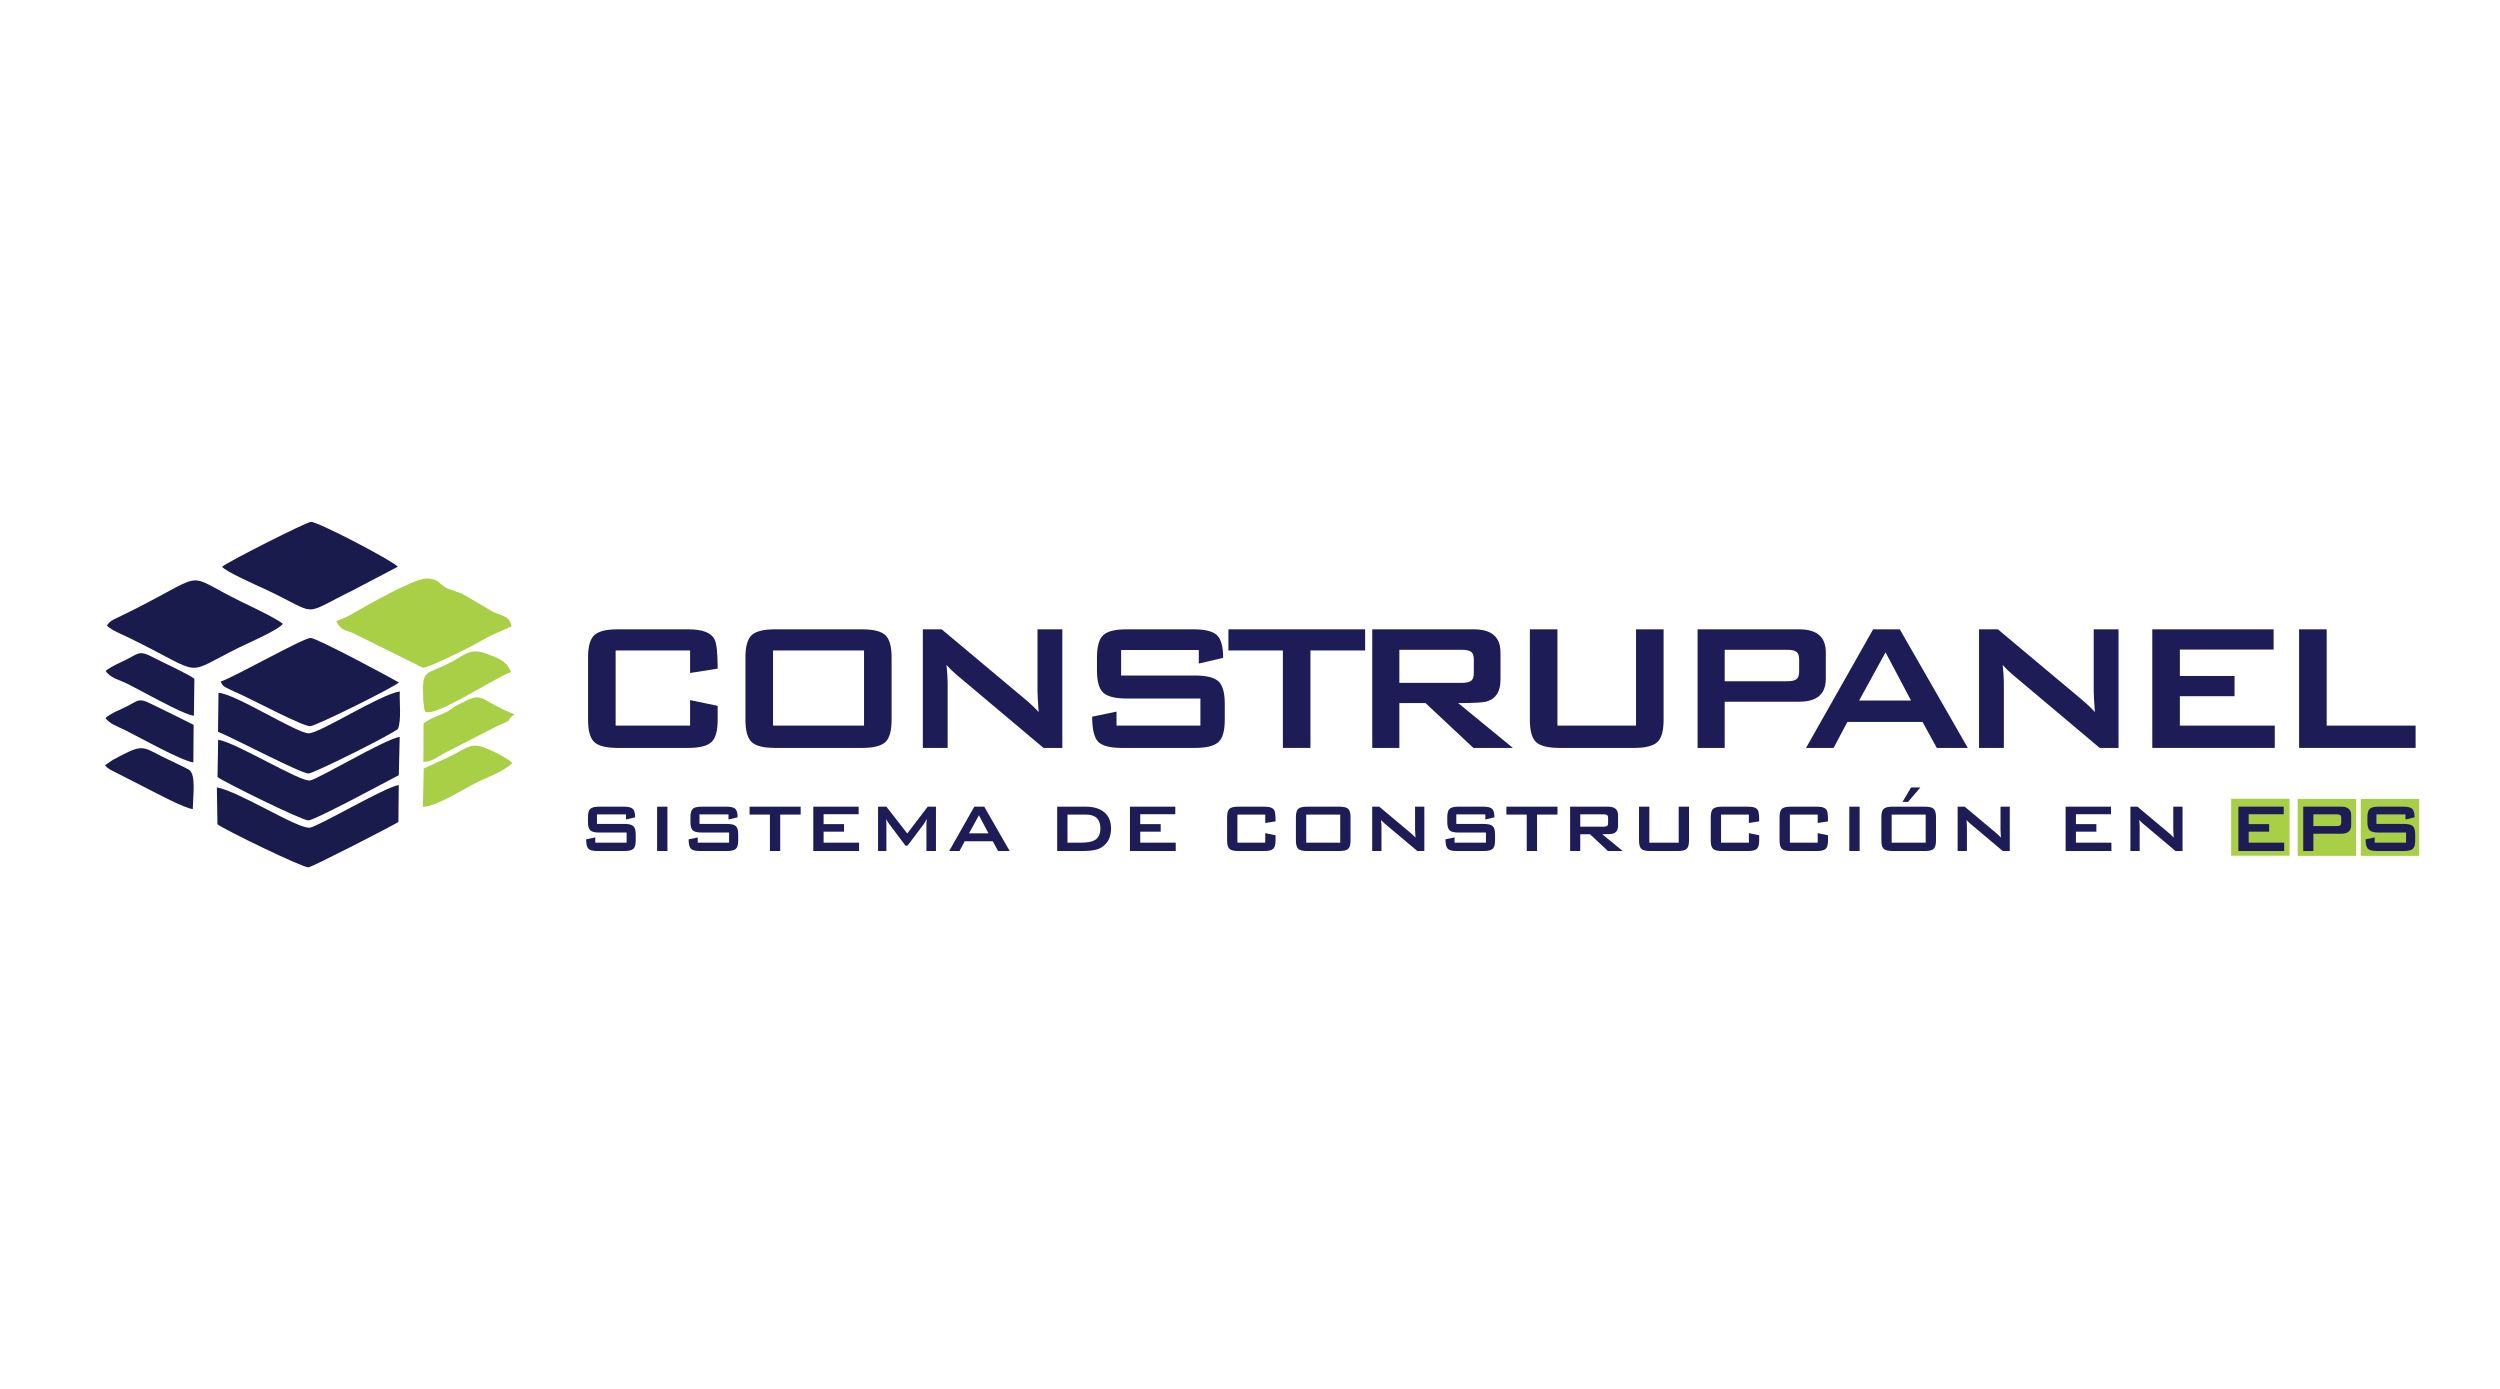 <?xml version="1.0" encoding="UTF-8"?>
<!DOCTYPE svg PUBLIC "-//W3C//DTD SVG 1.1//EN" "http://www.w3.org/Graphics/SVG/1.1/DTD/svg11.dtd">
<!-- Creator: CorelDRAW 2017 -->
<svg xmlns="http://www.w3.org/2000/svg" xml:space="preserve" width="90mm" height="50mm" version="1.1" style="shape-rendering:geometricPrecision; text-rendering:geometricPrecision; image-rendering:optimizeQuality; fill-rule:evenodd; clip-rule:evenodd"
viewBox="0 0 9000 5000"
 xmlns:xlink="http://www.w3.org/1999/xlink">
 <defs>
  <style type="text/css">
   <![CDATA[
    .str0 {stroke:#A8CF45;stroke-width:7.62;stroke-miterlimit:22.926}
    .fil0 {fill:#A8CF45}
    .fil3 {fill:#A8CF45}
    .fil2 {fill:#191B4D}
    .fil1 {fill:#1D1C56;fill-rule:nonzero}
   ]]>
  </style>
 </defs>
 <g id="Capa_x0020_1">
  <g id="_1911752357632">
   <g>
    <rect class="fil0 str0" x="8035.99" y="2879.4" width="202.62" height="197.29"/>
    <rect class="fil0 str0" x="8275.46" y="2879.99" width="202.62" height="197.29"/>
    <rect class="fil0 str0" x="8502.65" y="2879.99" width="202.62" height="197.29"/>
    <path class="fil1" d="M2288.62 3025.88c0,14.84 -2.89,24.84 -8.66,30 -5.77,5.15 -16.19,7.73 -31.24,7.73l-98.65 0c-16.29,0 -27.01,-2.89 -32.16,-8.66 -5.16,-5.77 -7.74,-16.91 -7.74,-33.4l32.79 -6.8 0 18.86 112.88 0 0 -36.49 -99.59 0c-15.05,0 -25.41,-2.58 -31.08,-7.73 -5.67,-5.16 -8.5,-15.16 -8.5,-30l0 -17.63c0,-14.84 2.83,-24.84 8.5,-30 5.67,-5.15 16.03,-7.73 31.08,-7.73l90.62 0c15.25,0 25.67,2.63 31.23,7.89 5.57,5.26 8.35,15.41 8.35,30.46l-32.78 7.73 0 -18.24 -104.53 0 0 34.32 99.58 0c15.05,0 25.47,2.58 31.24,7.73 5.77,5.16 8.66,15.16 8.66,30l0 21.96z"/>
    <polygon id="1" class="fil1" points="2402.73,3063.61 2365.62,3063.61 2365.62,2904.03 2402.73,2904.03 "/>
    <path id="2" class="fil1" d="M2657.57 3025.88c0,14.84 -2.89,24.84 -8.66,30 -5.77,5.15 -16.19,7.73 -31.24,7.73l-98.65 0c-16.29,0 -27.01,-2.89 -32.16,-8.66 -5.16,-5.77 -7.74,-16.91 -7.74,-33.4l32.79 -6.8 0 18.86 112.88 0 0 -36.49 -99.59 0c-15.05,0 -25.41,-2.58 -31.08,-7.73 -5.67,-5.16 -8.5,-15.16 -8.5,-30l0 -17.63c0,-14.84 2.83,-24.84 8.5,-30 5.67,-5.15 16.03,-7.73 31.08,-7.73l90.62 0c15.25,0 25.67,2.63 31.23,7.89 5.57,5.26 8.35,15.41 8.35,30.46l-32.78 7.73 0 -18.24 -104.53 0 0 34.32 99.58 0c15.05,0 25.47,2.58 31.24,7.73 5.77,5.16 8.66,15.16 8.66,30l0 21.96z"/>
    <polygon id="3" class="fil1" points="2882.4,2932.48 2808.79,2932.48 2808.79,3063.61 2771.68,3063.61 2771.68,2932.48 2698.39,2932.48 2698.39,2904.03 2882.4,2904.03 "/>
    <polygon id="4" class="fil1" points="3092.7,3063.61 2927.86,3063.61 2927.86,2904.03 3091.15,2904.03 3091.15,2931.25 2964.97,2931.25 2964.97,2966.81 3038.58,2966.81 3038.58,2994.03 2964.97,2994.03 2964.97,3033.61 3092.7,3033.61 "/>
    <path id="5" class="fil1" d="M3369.48 3063.61l-34.32 0 0 -99.27c0,-3.51 0.41,-8.97 1.23,-16.39 -1.85,3.91 -4.94,9.48 -9.27,16.7l-60 79.79 -7.42 0 -60 -80.1c-4.33,-5.78 -7.52,-11.24 -9.59,-16.39 0.62,6.39 0.93,11.65 0.93,15.77l0 99.89 -30 0 0 -159.58 30 0 75.15 96.49 73.61 -96.49 29.68 0 0 159.58z"/>
    <path id="6" class="fil1" d="M3634.82 3063.61l-41.75 0 -19.17 -34.95 -101.13 0 -18.55 34.95 -37.11 0 90.3 -159.58 35.87 0 91.54 159.58zm-76.38 -63.71l-34.33 -64.94 -35.57 64.94 69.9 0z"/>
    <path id="7" class="fil1" d="M3999.75 2982.89c0,30.93 -11.75,53.71 -35.26,68.35 -13.4,8.25 -35.25,12.37 -65.56,12.37l-93.09 0 0 -159.58 102.68 0c27.62,0 49.27,6.19 64.94,18.56 17.53,13.6 26.29,33.71 26.29,60.3zm-38.35 -0.62c0,-33.19 -17.52,-49.79 -52.57,-49.79l-65.88 0 0 101.13 47.94 0c22.68,0 39.17,-2.88 49.48,-8.66 14.02,-7.83 21.03,-22.06 21.03,-42.68z"/>
    <polygon id="8" class="fil1" points="4232.62,3063.61 4067.78,3063.61 4067.78,2904.03 4231.07,2904.03 4231.07,2931.25 4104.89,2931.25 4104.89,2966.81 4178.5,2966.81 4178.5,2994.03 4104.89,2994.03 4104.89,3033.61 4232.62,3033.61 "/>
    <path id="9" class="fil1" d="M4591.97 3025.88c0,14.84 -2.83,24.84 -8.5,30 -5.67,5.15 -16.03,7.73 -31.08,7.73l-95.25 0c-15.05,0 -25.42,-2.58 -31.08,-7.73 -5.67,-5.16 -8.51,-15.16 -8.51,-30l0 -84.12c0,-14.84 2.84,-24.84 8.51,-30 5.66,-5.15 16.03,-7.73 31.08,-7.73l95.25 0c18.97,0 30.72,4.43 35.25,13.3 2.89,5.15 4.33,18.35 4.33,39.59l-37.11 5.87 0 -30.31 -100.2 0 0 101.13 100.2 0 0 -34.33 37.11 7.74 0 18.86z"/>
    <path id="10" class="fil1" d="M4861.96 3025.88c0,14.84 -2.84,24.84 -8.5,30 -5.67,5.15 -16.03,7.73 -31.09,7.73l-117.51 0c-15.05,0 -25.42,-2.58 -31.08,-7.73 -5.67,-5.16 -8.51,-15.16 -8.51,-30l0 -84.12c0,-14.84 2.84,-24.84 8.51,-30 5.66,-5.15 16.03,-7.73 31.08,-7.73l117.51 0c15.06,0 25.42,2.58 31.09,7.73 5.66,5.16 8.5,15.16 8.5,30l0 84.12zm-37.11 7.73l0 -101.13 -122.47 0 0 101.13 122.47 0z"/>
    <path id="11" class="fil1" d="M5127.61 3063.61l-25.36 0 -117.2 -98.65c-4.95,-4.13 -9.39,-8.46 -13.3,-12.99 1.03,10.31 1.54,18.45 1.54,24.43l0 87.21 -33.4 0 0 -159.58 25.36 0 112.26 94.02c8.04,6.8 14.13,12.57 18.25,17.32 -1.03,-14.85 -1.55,-24.02 -1.55,-27.53l0 -83.81 33.4 0 0 159.58z"/>
    <path id="12" class="fil1" d="M5382.14 3025.88c0,14.84 -2.89,24.84 -8.66,30 -5.77,5.15 -16.19,7.73 -31.24,7.73l-98.65 0c-16.29,0 -27.01,-2.89 -32.16,-8.66 -5.16,-5.77 -7.74,-16.91 -7.74,-33.4l32.79 -6.8 0 18.86 112.88 0 0 -36.49 -99.59 0c-15.05,0 -25.41,-2.58 -31.08,-7.73 -5.67,-5.16 -8.5,-15.16 -8.5,-30l0 -17.63c0,-14.84 2.83,-24.84 8.5,-30 5.67,-5.15 16.03,-7.73 31.08,-7.73l90.62 0c15.25,0 25.67,2.63 31.23,7.89 5.57,5.26 8.35,15.41 8.35,30.46l-32.78 7.73 0 -18.24 -104.53 0 0 34.32 99.58 0c15.05,0 25.47,2.58 31.24,7.73 5.77,5.16 8.66,15.16 8.66,30l0 21.96z"/>
    <polygon id="13" class="fil1" points="5606.97,2932.48 5533.36,2932.48 5533.36,3063.61 5496.25,3063.61 5496.25,2932.48 5422.96,2932.48 5422.96,2904.03 5606.97,2904.03 "/>
    <path id="14" class="fil1" d="M5841.7 3063.61l-53.19 0 -64.33 -60.31 -35.25 0 0 60.31 -36.5 0 0 -159.58 136.7 0c23.91,0 35.87,10.31 35.87,30.93l0 37.42c0,15.46 -6.19,25.05 -18.56,28.76 -4.74,1.44 -17.52,2.16 -38.34,2.16l73.6 60.31zm-52.57 -100.2l0 -19.17c0,-5.36 -1.55,-8.87 -4.64,-10.52 -2.27,-1.44 -6.29,-2.16 -12.06,-2.16l-83.5 0 0 44.53 83.5 0c5.77,0 9.79,-0.72 12.06,-2.17 3.09,-1.64 4.64,-5.15 4.64,-10.51z"/>
    <path id="15" class="fil1" d="M6080.45 3025.88c0,14.84 -2.83,24.84 -8.5,30 -5.67,5.15 -16.03,7.73 -31.08,7.73l-100.82 0c-15.05,0 -25.41,-2.58 -31.08,-7.73 -5.67,-5.16 -8.51,-15.16 -8.51,-30l0 -121.85 37.11 0 0 129.58 105.77 0 0 -129.58 37.11 0 0 121.85z"/>
    <path id="16" class="fil1" d="M6333.11 3025.88c0,14.84 -2.83,24.84 -8.5,30 -5.67,5.15 -16.03,7.73 -31.08,7.73l-95.25 0c-15.05,0 -25.42,-2.58 -31.08,-7.73 -5.67,-5.16 -8.51,-15.16 -8.51,-30l0 -84.12c0,-14.84 2.84,-24.84 8.51,-30 5.66,-5.15 16.03,-7.73 31.08,-7.73l95.25 0c18.97,0 30.72,4.43 35.25,13.3 2.89,5.15 4.33,18.35 4.33,39.59l-37.11 5.87 0 -30.31 -100.2 0 0 101.13 100.2 0 0 -34.33 37.11 7.74 0 18.86z"/>
    <path id="17" class="fil1" d="M6580.83 3025.88c0,14.84 -2.83,24.84 -8.5,30 -5.67,5.15 -16.03,7.73 -31.08,7.73l-95.25 0c-15.05,0 -25.42,-2.58 -31.08,-7.73 -5.67,-5.16 -8.51,-15.16 -8.51,-30l0 -84.12c0,-14.84 2.84,-24.84 8.51,-30 5.66,-5.15 16.03,-7.73 31.08,-7.73l95.25 0c18.97,0 30.72,4.43 35.25,13.3 2.89,5.15 4.33,18.35 4.33,39.59l-37.11 5.87 0 -30.31 -100.2 0 0 101.13 100.2 0 0 -34.33 37.11 7.74 0 18.86z"/>
    <polygon id="18" class="fil1" points="6694.64,3063.61 6657.53,3063.61 6657.53,2904.03 6694.64,2904.03 "/>
    <path id="19" class="fil1" d="M6969.58 3025.88c0,14.84 -2.84,24.84 -8.5,30 -5.67,5.15 -16.03,7.73 -31.09,7.73l-117.51 0c-15.05,0 -25.42,-2.58 -31.08,-7.73 -5.67,-5.16 -8.51,-15.16 -8.51,-30l0 -84.12c0,-14.84 2.84,-24.84 8.51,-30 5.66,-5.15 16.03,-7.73 31.08,-7.73l117.51 0c15.06,0 25.42,2.58 31.09,7.73 5.66,5.16 8.5,15.16 8.5,30l0 84.12zm-37.11 7.73l0 -101.13 -122.47 0 0 101.13 122.47 0zm-19.18 -198.85l-44.53 52.26 -19.79 0 30.92 -52.26 33.4 0z"/>
    <path id="20" class="fil1" d="M7235.23 3063.61l-25.36 0 -117.2 -98.65c-4.95,-4.13 -9.39,-8.46 -13.3,-12.99 1.03,10.31 1.54,18.45 1.54,24.43l0 87.21 -33.4 0 0 -159.58 25.36 0 112.26 94.02c8.04,6.8 14.13,12.57 18.25,17.32 -1.03,-14.85 -1.55,-24.02 -1.55,-27.53l0 -83.81 33.4 0 0 159.58z"/>
    <polygon id="21" class="fil1" points="7601.09,3063.61 7436.25,3063.61 7436.25,2904.03 7599.54,2904.03 7599.54,2931.25 7473.36,2931.25 7473.36,2966.81 7546.97,2966.81 7546.97,2994.03 7473.36,2994.03 7473.36,3033.61 7601.09,3033.61 "/>
    <path id="22" class="fil1" d="M7857.15 3063.61l-25.36 0 -117.2 -98.65c-4.95,-4.13 -9.39,-8.46 -13.3,-12.99 1.03,10.31 1.54,18.45 1.54,24.43l0 87.21 -33.4 0 0 -159.58 25.36 0 112.26 94.02c8.04,6.8 14.13,12.57 18.25,17.32 -1.03,-14.85 -1.55,-24.02 -1.55,-27.53l0 -83.81 33.4 0 0 159.58z"/>
    <polygon id="23" class="fil1" points="8223.01,3063.61 8058.17,3063.61 8058.17,2904.03 8221.46,2904.03 8221.46,2931.25 8095.28,2931.25 8095.28,2966.81 8168.89,2966.81 8168.89,2994.03 8095.28,2994.03 8095.28,3033.61 8223.01,3033.61 "/>
    <path id="24" class="fil1" d="M8464.23 2970.52c0,20.62 -11.96,30.93 -35.87,30.93l-100.2 0 0 62.16 -36.5 0 0 -159.58 136.7 0c23.91,0 35.87,10.31 35.87,30.93l0 35.56zm-35.87 -9.28l0 -17c0,-5.36 -1.55,-8.87 -4.64,-10.52 -2.27,-1.44 -6.29,-2.16 -12.06,-2.16l-83.5 0 0 42.36 83.5 0c5.77,0 9.79,-0.72 12.06,-2.16 3.09,-1.65 4.64,-5.15 4.64,-10.52z"/>
    <path id="25" class="fil1" d="M8694.63 3025.88c0,14.84 -2.89,24.84 -8.66,30 -5.77,5.15 -16.19,7.73 -31.24,7.73l-98.65 0c-16.29,0 -27.01,-2.89 -32.16,-8.66 -5.16,-5.77 -7.74,-16.91 -7.74,-33.4l32.79 -6.8 0 18.86 112.88 0 0 -36.49 -99.59 0c-15.05,0 -25.41,-2.58 -31.08,-7.73 -5.67,-5.16 -8.5,-15.16 -8.5,-30l0 -17.63c0,-14.84 2.83,-24.84 8.5,-30 5.67,-5.15 16.03,-7.73 31.08,-7.73l90.62 0c15.25,0 25.67,2.63 31.23,7.89 5.57,5.26 8.35,15.41 8.35,30.46l-32.78 7.73 0 -18.24 -104.53 0 0 34.32 99.58 0c15.05,0 25.47,2.58 31.24,7.73 5.77,5.16 8.66,15.16 8.66,30l0 21.96z"/>
   </g>
   <path class="fil1" d="M2583.62 2591.53c0,39.71 -7.58,66.46 -22.75,80.25 -15.17,13.79 -42.88,20.68 -83.14,20.68l-254.8 0c-40.26,0 -67.97,-6.89 -83.14,-20.68 -15.17,-13.79 -22.75,-40.54 -22.75,-80.25l0 -225.01c0,-39.71 7.58,-66.46 22.75,-80.25 15.17,-13.79 42.88,-20.68 83.14,-20.68l254.8 0c50.74,0 82.17,11.86 94.31,35.57 7.72,13.79 11.58,49.09 11.58,105.89l-99.27 15.72 0 -81.07 -268.04 0 0 270.51 268.04 0 0 -91.82 99.27 20.68 0 50.46z"/>
   <path id="1" class="fil1" d="M3209.77 2591.53c0,39.71 -7.58,66.46 -22.75,80.25 -15.16,13.79 -42.88,20.68 -83.14,20.68l-314.36 0c-40.26,0 -67.97,-6.89 -83.14,-20.68 -15.17,-13.79 -22.75,-40.54 -22.75,-80.25l0 -225.01c0,-39.71 7.58,-66.46 22.75,-80.25 15.17,-13.79 42.88,-20.68 83.14,-20.68l314.36 0c40.26,0 67.98,6.89 83.14,20.68 15.17,13.79 22.75,40.54 22.75,80.25l0 225.01zm-99.27 20.68l0 -270.51 -327.6 0 0 270.51 327.6 0z"/>
   <path id="2" class="fil1" d="M3824.35 2692.46l-67.84 0 -313.54 -263.9c-13.23,-11.03 -25.09,-22.61 -35.57,-34.74 2.76,27.57 4.14,49.36 4.14,65.35l0 233.29 -89.35 0 0 -426.87 67.84 0 300.3 251.49c21.51,18.2 37.78,33.64 48.81,46.33 -2.76,-39.71 -4.14,-64.26 -4.14,-73.63l0 -224.19 89.35 0 0 426.87z"/>
   <path id="3" class="fil1" d="M4409.14 2591.53c0,39.71 -7.72,66.46 -23.16,80.25 -15.45,13.79 -43.3,20.68 -83.56,20.68l-263.9 0c-43.57,0 -72.24,-7.72 -86.03,-23.16 -13.79,-15.45 -20.68,-45.23 -20.68,-89.35l87.69 -18.2 0 50.46 301.95 0 0 -97.61 -266.38 0c-40.26,0 -67.97,-6.9 -83.14,-20.68 -15.17,-13.79 -22.75,-40.54 -22.75,-80.25l0 -47.15c0,-39.71 7.58,-66.46 22.75,-80.25 15.17,-13.79 42.88,-20.68 83.14,-20.68l242.39 0c40.81,0 68.66,7.03 83.55,21.09 14.89,14.07 22.34,41.23 22.34,81.49l-87.69 20.68 0 -48.81 -279.62 0 0 91.83 266.38 0c40.26,0 68.11,6.89 83.56,20.68 15.44,13.79 23.16,40.54 23.16,80.25l0 58.73z"/>
   <polygon id="4" class="fil1" points="4914.51,2341.7 4717.62,2341.7 4717.62,2692.46 4618.35,2692.46 4618.35,2341.7 4422.29,2341.7 4422.29,2265.59 4914.51,2265.59 "/>
   <path id="5" class="fil1" d="M5446.36 2692.46l-142.29 0 -172.07 -161.32 -94.31 0 0 161.32 -97.62 0 0 -426.87 365.65 0c63.98,0 95.97,27.57 95.97,82.73l0 100.1c0,41.36 -16.55,67 -49.64,76.93 -12.68,3.86 -46.88,5.79 -102.58,5.79l196.89 161.32zm-140.64 -268.04l0 -51.29c0,-14.34 -4.13,-23.71 -12.41,-28.12 -6.06,-3.86 -16.82,-5.79 -32.26,-5.79l-223.36 0 0 119.12 223.36 0c15.44,0 26.2,-1.93 32.26,-5.79 8.28,-4.41 12.41,-13.79 12.41,-28.13z"/>
   <path id="6" class="fil1" d="M5988.96 2591.53c0,39.71 -7.58,66.46 -22.75,80.25 -15.17,13.79 -42.88,20.68 -83.14,20.68l-269.69 0c-40.26,0 -67.97,-6.89 -83.14,-20.68 -15.17,-13.79 -22.75,-40.54 -22.75,-80.25l0 -325.94 99.27 0 0 346.62 282.93 0 0 -346.62 99.27 0 0 325.94z"/>
   <path id="7" class="fil1" d="M6572.93 2443.45c0,55.15 -31.99,82.73 -95.97,82.73l-268.03 0 0 166.28 -97.62 0 0 -426.87 365.65 0c63.98,0 95.97,27.57 95.97,82.73l0 95.13zm-95.97 -24.82l0 -45.5c0,-14.34 -4.13,-23.71 -12.41,-28.12 -6.06,-3.86 -16.82,-5.79 -32.26,-5.79l-223.36 0 0 113.33 223.36 0c15.44,0 26.2,-1.93 32.26,-5.79 8.28,-4.41 12.41,-13.79 12.41,-28.13z"/>
   <path id="8" class="fil1" d="M7084.09 2692.46l-111.68 0 -51.29 -93.48 -270.52 0 -49.64 93.48 -99.27 0 241.56 -426.87 95.97 0 244.87 426.87zm-204.34 -170.42l-91.82 -173.72 -95.14 173.72 186.96 0z"/>
   <path id="9" class="fil1" d="M7626.7 2692.46l-67.84 0 -313.54 -263.9c-13.23,-11.03 -25.09,-22.61 -35.57,-34.74 2.76,27.57 4.14,49.36 4.14,65.35l0 233.29 -89.35 0 0 -426.87 67.84 0 300.3 251.49c21.51,18.2 37.78,33.64 48.81,46.33 -2.76,-39.71 -4.14,-64.26 -4.14,-73.63l0 -224.19 89.35 0 0 426.87z"/>
   <polygon id="10" class="fil1" points="8189.15,2692.46 7748.22,2692.46 7748.22,2265.59 8185.02,2265.59 8185.02,2338.39 7847.49,2338.39 7847.49,2433.52 8044.38,2433.52 8044.38,2506.32 7847.49,2506.32 7847.49,2612.21 8189.15,2612.21 "/>
   <polygon id="11" class="fil1" points="8696.19,2692.46 8276.76,2692.46 8276.76,2265.59 8376.03,2265.59 8376.03,2612.21 8696.19,2612.21 "/>
   <g>
    <path class="fil2" d="M384.83 2252.49c18.35,17.31 51.53,29.82 75.62,41.55 287.03,139.6 190.07,140.2 402.26,36.02 26.19,-12.86 144.19,-64.19 155.48,-84.65 -28.79,-22.3 -118.46,-64.03 -152.4,-80.67 -222.85,-109.24 -97.46,-107.66 -441.83,58.41 -18.57,8.96 -28.49,12.12 -39.13,29.34z"/>
    <path class="fil2" d="M794.3 2453.71c8.45,14.21 3.9,14.64 36.6,30.2 14.7,7 24.91,11.24 38.37,17.39 44.92,20.52 222.49,114.65 247.79,112.93 22.09,-1.49 301.21,-140.15 318.94,-157.36 -26.62,-15.84 -297.15,-160.94 -317.92,-160.36 -27.95,0.8 -272.65,139.99 -323.78,157.2z"/>
    <path class="fil2" d="M799.54 2040.21c11.94,17.38 125.79,67.4 153.37,80.22 203.58,94.73 123.15,99.83 319.58,3.46l159.57 -83.68c-13.53,-18.77 -288.18,-163.16 -313.04,-161.49 -16.79,1.13 -297.58,142.95 -319.48,161.49z"/>
    <path class="fil3 str0" d="M1215.6 2238.25c19.46,35.4 34.92,23.54 70.97,44.61l236.15 116.92c17.94,1.27 148.74,-64.46 178.48,-80.16l54.52 -30.05c27.94,-14.46 53.33,-23.42 81.55,-37.08 -7.48,-32.75 -32.65,-31.11 -64.6,-46.86l-110.57 -64.69c-10.71,-4.54 -28.11,-9.85 -44.08,-15.58 -40.95,-14.7 -33.15,-37.5 -82.9,-38.98 -41.61,-1.25 -222.27,101.51 -273.8,131.8 -18.64,10.94 -29.61,12.49 -45.72,20.07z"/>
    <path class="fil2" d="M784.84 2634.45c57.96,23.29 298.17,150.35 325.84,150.13 17.91,-0.13 302.8,-141.62 322.1,-160.86 12.64,-32.5 4.97,-92.71 6.39,-134.58 -73.33,11.74 -288.49,151.35 -328.08,150.77 -43.68,-0.63 -263.14,-141.75 -324.49,-145.93l-1.76 140.47z"/>
    <path class="fil2" d="M785.3 2662.97l-2.28 134.35c30.5,21.61 305.78,157.05 327.42,156.16 23.77,-0.97 288.94,-143.91 325.25,-162.92l3.22 -137.97c-57.55,10.26 -294.71,153.26 -323.16,157.14 -36.8,5.03 -267.35,-137.55 -330.45,-146.76z"/>
    <path class="fil2" d="M780.77 2834.6l2.01 132.58c21.65,18.24 306.3,156.39 327.36,155.19 13.82,-0.78 305.21,-150.94 324.1,-163.22l1.31 -133.05c-47.09,6.16 -288.04,148.43 -319.61,153.43 -42.22,6.68 -254.1,-130.29 -335.17,-144.93z"/>
    <path class="fil2" d="M380.53 2415.24c14.49,24.68 51.5,33.25 76.56,45.67 25.31,12.56 54.61,28.81 78.13,41.08 32.73,17.08 135,72.93 162.81,74.62l1.73 -133.06c-20.36,-16.42 -116.99,-60.31 -154.07,-79.76 -42.23,-22.16 -48.08,-11.39 -86.25,8.36 -27.07,14 -56.81,25.05 -78.91,43.09z"/>
    <path class="fil2" d="M379.55 2585.06c16.98,21.76 40.3,28.29 71.62,43.87 58.25,29 196.51,107.4 244.85,115.91l1.02 -135.3c-48.91,-24.78 -103.33,-51.55 -156.75,-77.47 -40.12,-19.48 -42.6,-10.57 -81,9.49 -24.98,13.05 -58.2,24.51 -79.74,43.5z"/>
    <path class="fil2" d="M378.09 2754.89c9.05,9.64 0.69,3.6 17.17,15.02l135.65 69.35c29.27,14.57 132.92,70.49 163.06,73.48 1.02,-50.61 11.46,-120.61 -11.57,-140.08 -7.9,-6.68 -84.34,-41.26 -99.53,-49.24 -75.45,-39.65 -71.35,-44.03 -177.08,12.37l-27.7 19.1z"/>
    <path class="fil3 str0" d="M1533.56 2559.18c37.55,14.67 232.89,-113.78 301.18,-142.26 -16.98,-38.32 -48.56,-45.88 -86.55,-60.48 -51.85,-19.92 -75,4.34 -112.14,24.94 -107.32,59.52 -112.16,18.74 -108.61,140.42l4.33 31.8c0.32,1.39 1,3.79 1.79,5.58z"/>
    <path class="fil3 str0" d="M1528.61 2606.29l-0.71 132.75c27.69,-1.03 54.35,-23.79 81.37,-36.83l178.25 -91.5c70.21,-29.82 22.59,-10.87 57.02,-37.96 -116.51,-47.42 -103.13,-75 -163.82,-47.33l-37.69 18.93c-11.09,7.18 -22.05,16.2 -33.41,21.97 -32.81,16.64 -47.2,16.07 -81.01,39.97z"/>
    <path class="fil3 str0" d="M1529.2 2769.12l-2.83 131.65c51.84,-5.11 152.62,-70.79 196.67,-91.66 30.95,-14.66 82.49,-32.87 115.8,-61.8 -14.62,-13.82 -46.71,-30.72 -65.77,-39.37 -81.62,-37.03 -73.59,-18.5 -161.15,23.31l-82.72 37.87z"/>
   </g>
  </g>
 </g>
</svg>
